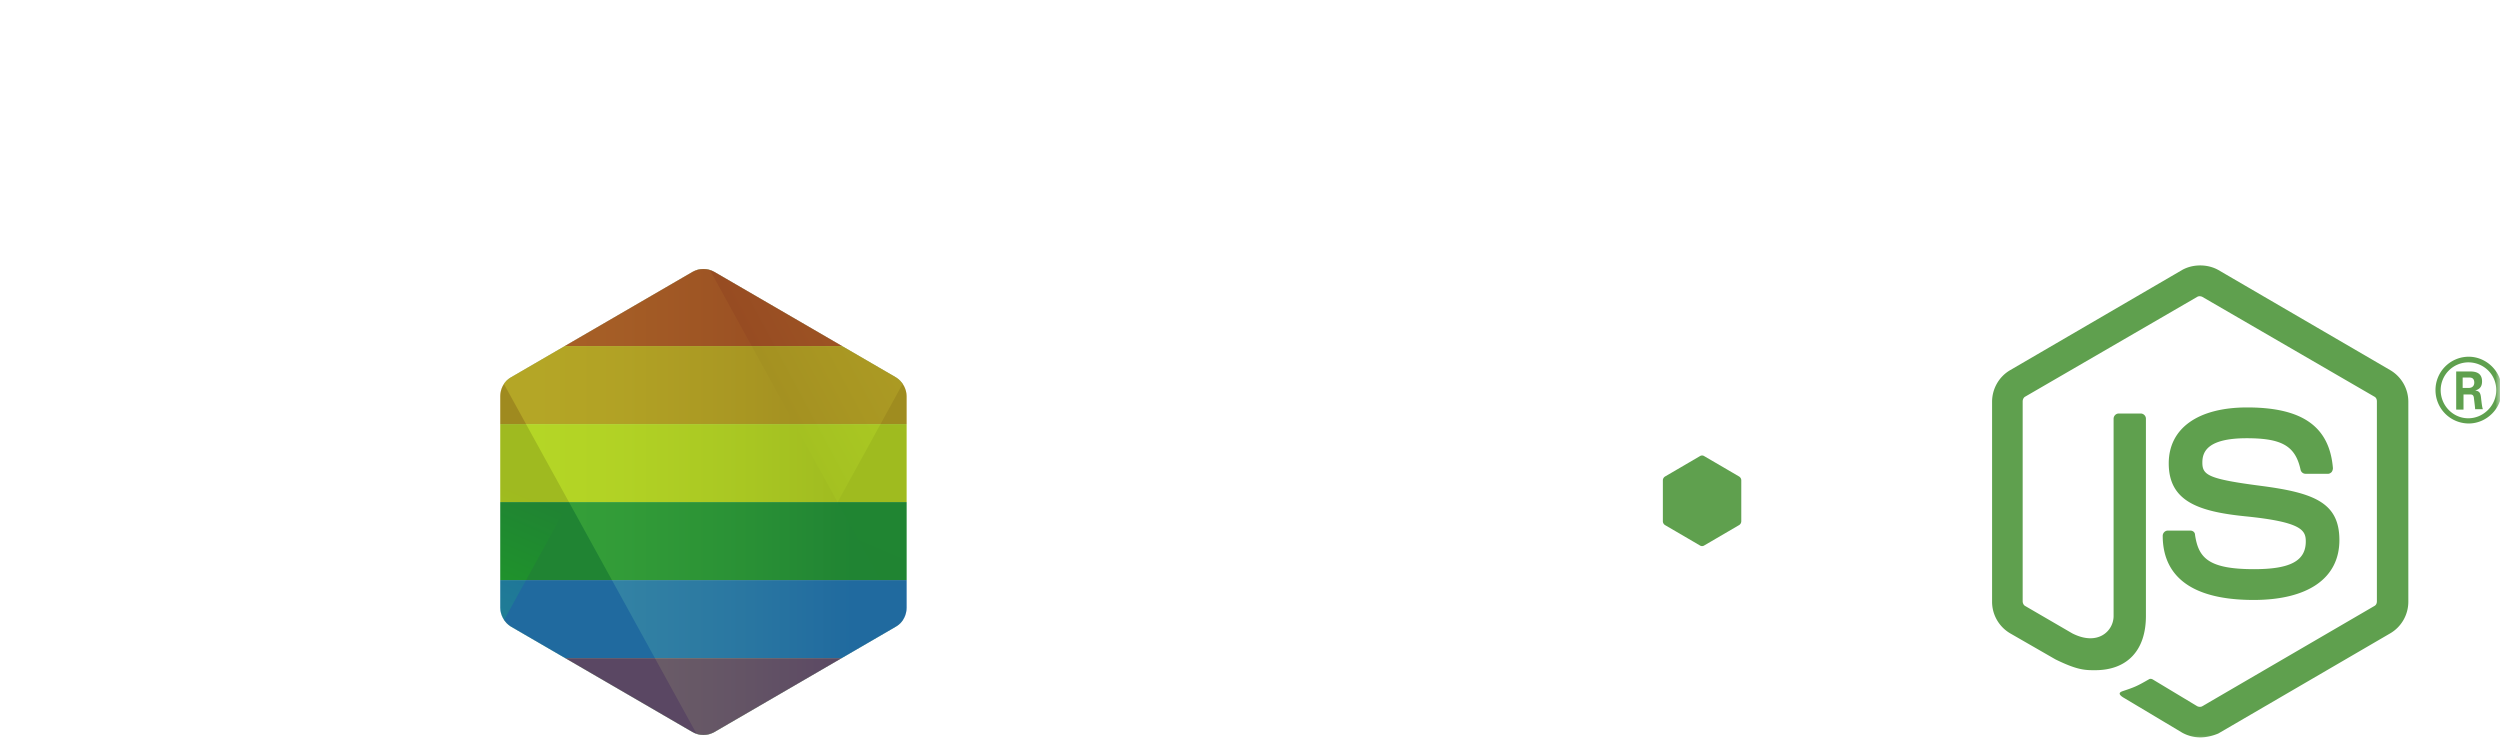 <svg width="267" height="80" viewBox="0 0 267 80" fill="none" xmlns="http://www.w3.org/2000/svg">
  <mask id="a" maskUnits="userSpaceOnUse" x="0" y="0" width="267" height="80" style="mask-type:luminance">
    <path d="M267 0H0v79.378h267z" fill="#fff"/>
  </mask>
  <g mask="url(#a)">
    <path d="M234.983 78.755a4 4 0 0 1-1.933-.51l-6.121-3.658c-.921-.51-.46-.695-.184-.787 1.242-.417 1.472-.51 2.761-1.25.138-.093.322-.047.46.046l4.694 2.825c.184.092.414.092.552 0l18.363-10.698c.183-.092.277-.277.277-.509V42.867c0-.232-.094-.417-.277-.51l-18.363-10.65c-.184-.093-.414-.093-.552 0l-18.362 10.65c-.184.093-.276.324-.276.51v21.347c0 .186.092.417.276.51l5.016 2.917c2.715 1.39 4.418-.232 4.418-1.852v-21.07c0-.278.23-.556.553-.556h2.347c.276 0 .552.232.552.556v21.07c0 3.658-1.979 5.788-5.431 5.788-1.058 0-1.886 0-4.234-1.157l-4.832-2.779a3.91 3.91 0 0 1-1.933-3.38V42.912c0-1.39.737-2.686 1.933-3.38l18.363-10.697c1.15-.649 2.715-.649 3.865 0l18.363 10.696a3.91 3.91 0 0 1 1.932 3.381V64.26c0 1.39-.736 2.686-1.932 3.381l-18.363 10.697c-.552.232-1.242.417-1.932.417" fill="#5FA04E"/>
    <path d="M240.69 64.075c-8.055 0-9.712-3.705-9.712-6.854 0-.277.23-.555.552-.555h2.393c.277 0 .507.185.507.463.368 2.454 1.426 3.658 6.305 3.658 3.866 0 5.523-.88 5.523-2.963 0-1.204-.462-2.084-6.49-2.686-5.016-.51-8.146-1.621-8.146-5.65 0-3.75 3.13-5.974 8.376-5.974 5.892 0 8.791 2.038 9.159 6.484a.76.76 0 0 1-.137.416c-.094.093-.231.186-.371.186h-2.439a.54.54 0 0 1-.505-.417c-.553-2.547-1.98-3.38-5.753-3.38-4.234 0-4.74 1.481-4.74 2.593 0 1.342.598 1.76 6.305 2.5 5.66.741 8.33 1.806 8.33 5.788 0 4.076-3.36 6.391-9.157 6.391m26.51-22.413c0 1.945-1.612 3.566-3.546 3.566a3.556 3.556 0 0 1-3.543-3.566 3.556 3.556 0 0 1 3.543-3.565c1.888 0 3.546 1.574 3.546 3.565m-6.536 0c0 1.667 1.335 3.01 2.944 3.01 1.658 0 2.993-1.39 2.993-3.01 0-1.667-1.335-2.963-2.993-2.963a2.975 2.975 0 0 0-2.944 2.963m1.657-1.991h1.381c.46 0 1.381 0 1.381 1.065 0 .74-.462.88-.739.973.554.046.599.416.645.926.046.324.094.88.185 1.065h-.83c0-.186-.137-1.204-.137-1.25-.045-.232-.137-.325-.413-.325h-.691v1.62h-.782zm.736 1.76h.597c.508 0 .599-.37.599-.556 0-.556-.368-.556-.599-.556h-.642v1.112z" fill="#5FA04E"/>
    <path fill-rule="evenodd" clip-rule="evenodd" d="M43.674 41.954c0-.834-.46-1.62-1.197-2.038L23.01 28.572c-.322-.185-.69-.278-1.058-.324h-.184c-.368 0-.736.139-1.059.324l-19.512 11.3A2.38 2.38 0 0 0 0 41.953l.046 30.378c0 .416.23.833.598 1.018.368.232.829.232 1.15 0l11.598-6.668a2.36 2.36 0 0 0 1.197-2.037V50.428c0-.833.46-1.62 1.196-2.037l4.924-2.871a2.2 2.2 0 0 1 1.197-.325c.414 0 .828.093 1.15.325l4.925 2.87a2.36 2.36 0 0 1 1.196 2.038v14.217c0 .833.46 1.62 1.197 2.037l11.505 6.668c.368.232.828.232 1.197 0 .368-.185.598-.602.598-1.018zM137.465.139c-.369-.185-.829-.185-1.151 0-.368.231-.598.602-.598 1.019v30.1a.89.89 0 0 1-.415.74.88.88 0 0 1-.828 0l-4.878-2.825a2.36 2.36 0 0 0-2.347 0L107.735 40.52a2.36 2.36 0 0 0-1.196 2.037V65.2c0 .834.46 1.621 1.196 2.038l19.513 11.345a2.36 2.36 0 0 0 2.347 0l19.513-11.345a2.36 2.36 0 0 0 1.196-2.038V8.752c0-.88-.46-1.667-1.196-2.084zm-1.795 57.606c0 .232-.092.417-.276.51l-6.674 3.89a.68.68 0 0 1-.598 0l-6.673-3.89c-.184-.093-.276-.325-.276-.51v-7.78c0-.231.092-.416.276-.509l6.673-3.89a.68.68 0 0 1 .598 0l6.674 3.89c.184.093.276.324.276.51zm66.728-7.965c.737-.417 1.151-1.204 1.151-2.038v-5.51c0-.834-.46-1.62-1.151-2.037l-19.375-11.3a2.36 2.36 0 0 0-2.347 0l-19.512 11.346a2.36 2.36 0 0 0-1.197 2.037v22.645c0 .833.46 1.62 1.197 2.037l19.374 11.114c.737.416 1.611.416 2.301 0l11.736-6.576c.368-.185.598-.602.598-1.019s-.23-.833-.598-1.018L174.97 58.115c-.368-.231-.598-.602-.598-1.018v-7.085c0-.417.23-.834.598-1.02l6.121-3.518a1.12 1.12 0 0 1 1.196 0l6.121 3.519c.368.231.598.602.598 1.019v5.557c0 .416.23.833.599 1.018.368.232.828.232 1.196 0z" fill="#fff"/>
    <path fill-rule="evenodd" clip-rule="evenodd" d="M181.551 48.716a.42.42 0 0 1 .461 0l3.727 2.176c.138.092.23.231.23.417v4.352a.49.49 0 0 1-.23.417l-3.727 2.177a.42.42 0 0 1-.461 0l-3.727-2.177a.49.49 0 0 1-.23-.417V51.31c0-.185.092-.325.23-.417z" fill="#5FA04E"/>
    <g transform="translate(53.428, 28.628)">
      <g clip-path="url(#d)">
        <rect fill="#E40303" x="0" y="0" width="44" height="8.333" />
        <rect fill="#FF8C00" x="0" y="8.333" width="44" height="8.333" />
        <rect fill="#FFED00" x="0" y="16.666" width="44" height="8.333" />
        <rect fill="#008026" x="0" y="25" width="44" height="8.333" />
        <rect fill="#004DFF" x="0" y="33.333" width="44" height="8.333" />
        <rect fill="#750787" x="0" y="41.666" width="44" height="8.333" />
      </g>
      <g opacity=".5" style="mix-blend-mode:luminosity">
        <rect clip-path="url(#d)" fill="#fff" x="0" y="0" width="44" height="50" />
        <g style="mix-blend-mode:luminosity">
          <path fill="url(#b)" d="M22.873.417a2.36 2.36 0 0 0-2.348 0L1.151 11.669C.414 12.086 0 12.873 0 13.707v22.551c0 .834.46 1.621 1.15 2.038l19.375 11.253a2.36 2.36 0 0 0 2.348 0l19.374-11.253c.737-.417 1.15-1.204 1.15-2.038V13.707c0-.834-.46-1.62-1.15-2.038z"/>
          <path fill="url(#c)" filter="url(#f)" clip-path="url(#d)" d="m21.699-1.047 21.506 12.995L21.7 51.073.153 38.055z"/>
          <path fill="url(#e)" filter="url(#f)" clip-path="url(#d)" d="M21.699-1.047.153 11.948l21.546 39.125 21.506-13.018z"/>
        </g>
      </g>
    </g>
  </g>
  <defs>
    <linearGradient id="b" x1="30.33" y1="8.56" x2="14.9" y2="44.7" gradientUnits="userSpaceOnUse">
      <stop stop-color="#3F8B3D"/>
      <stop offset=".64" stop-color="#3F873F"/>
      <stop offset=".93" stop-color="#3DA92E"/>
      <stop offset="1" stop-color="#3DAE2B"/>
    </linearGradient>
    <linearGradient id="c" x1="18.8" y1="26.8" x2="68" y2=".4" gradientUnits="userSpaceOnUse">
      <stop offset=".14" stop-color="#3F873F"/>
      <stop offset=".4" stop-color="#52A044"/>
      <stop offset=".71" stop-color="#64B749"/>
      <stop offset=".91" stop-color="#6ABF4B"/>
    </linearGradient>
    <linearGradient id="e" x1=".25" y1="24.5" x2="44" y2="24.5" gradientUnits="userSpaceOnUse">
      <stop offset=".09" stop-color="#6ABF4B"/>
      <stop offset=".29" stop-color="#64B749"/>
      <stop offset=".6" stop-color="#52A044"/>
      <stop offset=".86" stop-color="#3F873F"/>
    </linearGradient>
    <clipPath id="d">
      <path d="M22.873.417a2.36 2.36 0 0 0-2.348 0L1.151 11.669C.414 12.086 0 12.873 0 13.707v22.551c0 .834.46 1.621 1.15 2.038l19.375 11.253a2.36 2.36 0 0 0 2.348 0l19.374-11.253c.737-.417 1.15-1.204 1.15-2.038V13.707c0-.834-.46-1.62-1.15-2.038z"/>
    </clipPath>
    <filter id="f">
      <feDropShadow dx="0" dy="0" stdDeviation="2" flood-color="#000000" flood-opacity="0.5" />
    </filter>
  </defs>
</svg>
